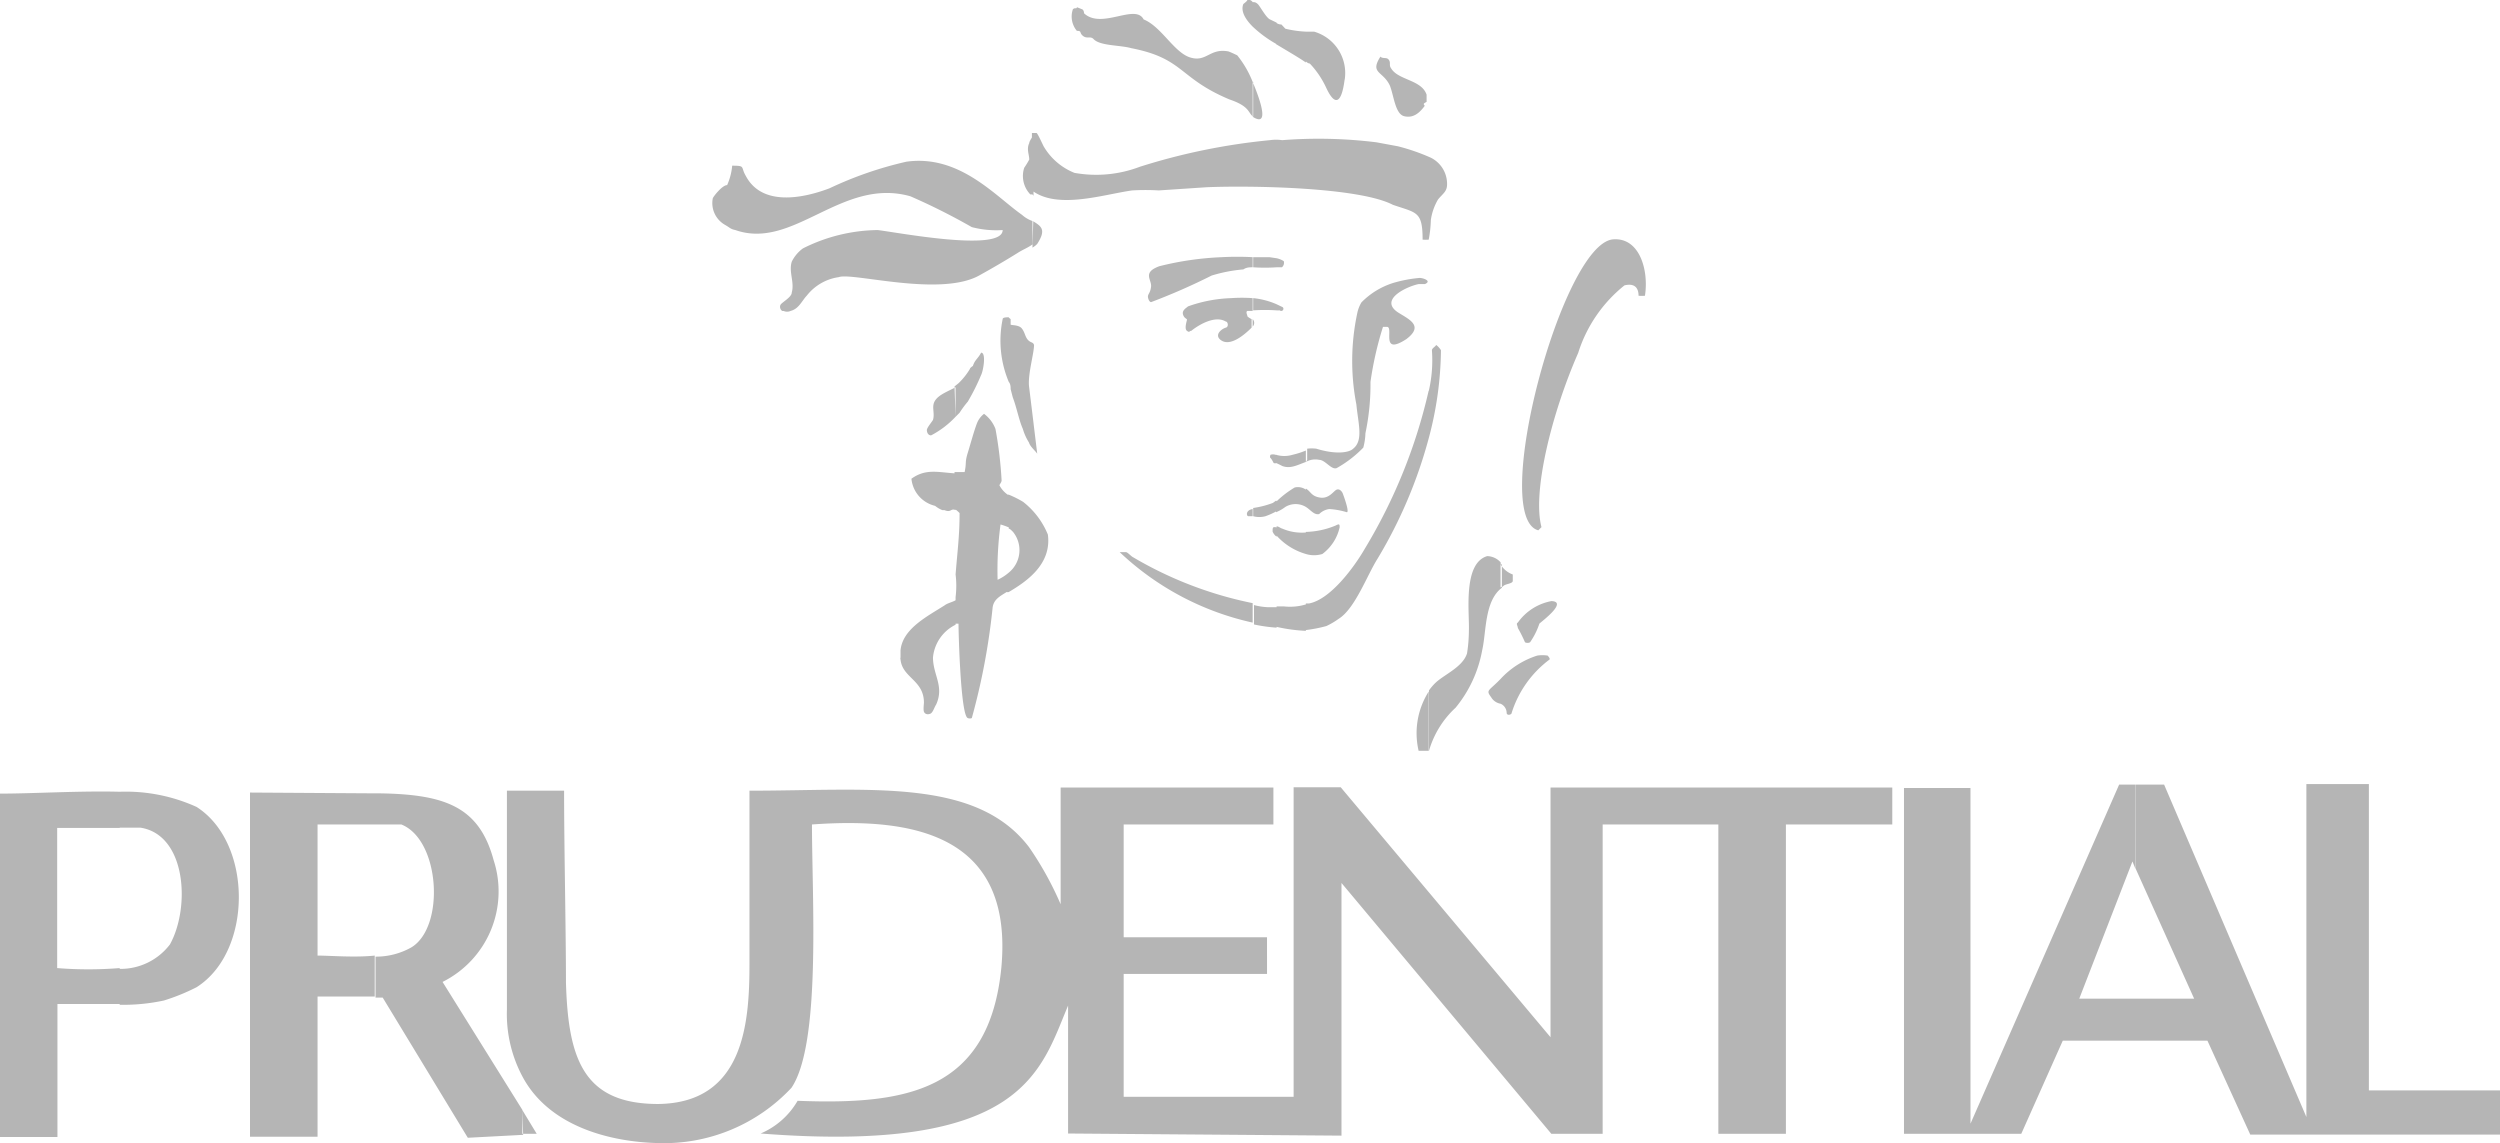 <svg xmlns="http://www.w3.org/2000/svg" viewBox="0 0 94 42.98"><defs><style>.cls-1{fill:#b5b5b5;}</style></defs><title>Asset 71</title><g id="Layer_2" data-name="Layer 2"><g id="Layer_1-2" data-name="Layer 1"><path class="cls-1" d="M57.8,24.65a1.27,1.27,0,0,1,.39,0s.11.11.07.15a4,4,0,0,0-1.42,2c0,.08-.19.12-.19,0a.38.38,0,0,0-.23-.34v-.93a3.19,3.19,0,0,1,1.38-.88ZM56.42,22.1v-.88a.88.88,0,0,0,.46.38v.24c0,.11-.27.11-.35.19s-.08,0-.11.07Zm1.88.5c.7,0-.34.77-.42.85a2.7,2.7,0,0,1-.35.7.21.21,0,0,1-.19,0,5.42,5.42,0,0,0-.27-.54c0-.08-.08-.16,0-.2a2,2,0,0,1,1.27-.81ZM60.65,9c1-.08,1.35,1.16,1.2,2.12a1.41,1.41,0,0,1-.24,0c0-.2-.07-.5-.53-.39a5.28,5.28,0,0,0-1.74,2.54c-1,2.28-1.73,5.24-1.38,6.55l-.12.12C56,19.45,58.73,9.17,60.65,9ZM56.42,26.46a.51.51,0,0,1-.35-.24c-.19-.26-.12-.23.23-.57l.12-.12v.93Zm0-5.24a.12.12,0,0,0,0-.08.7.7,0,0,0-.5-.23c-.93.27-.66,2.16-.69,2.81h0a5.62,5.62,0,0,1-.07.85c-.16.5-.81.77-1.16,1.08a1.93,1.93,0,0,0-.27.31v2.27a3.54,3.54,0,0,1,1-1.62,4.72,4.72,0,0,0,1-2.16c.16-.69.08-1.85.74-2.35v-.88Zm-2.7-4.74V14.71a5.11,5.11,0,0,0,.12-1.54c0-.08.15-.15.15-.19s.15.11.19.19A13.22,13.22,0,0,1,53.72,16.48Zm0-1.77v1.77A17.64,17.64,0,0,1,51.8,21c-.39.61-.85,1.89-1.47,2.27a2.78,2.78,0,0,1-.46.27,5.23,5.23,0,0,1-.77.15v-1h.12c.8-.15,1.69-1.35,2.11-2.08a20.09,20.09,0,0,0,2.39-5.93Zm0,11.25v2.27h-.38A2.92,2.92,0,0,1,53.72,26ZM49.1,20.83a1.05,1.05,0,0,0,.62,0,1.71,1.71,0,0,0,.65-1c0-.11,0-.15-.15-.07A3.09,3.09,0,0,1,49.1,20v.81Zm0-1.77c.19.12.31.31.5.27a.66.66,0,0,1,.38-.19,2.81,2.81,0,0,1,.66.12c.11,0-.12-.62-.15-.7s-.12-.19-.23-.15-.28.35-.62.3-.35-.23-.54-.34v.69Zm0-1.69a.71.71,0,0,1,.5-.08c.23,0,.46.39.66.31a4.32,4.32,0,0,0,1-.77,2.27,2.27,0,0,0,.08-.54,8.89,8.89,0,0,0,.19-1.93A12.88,12.88,0,0,1,52,12.29l.15,0c.27,0-.27,1.11.73.46.66-.5.12-.73-.31-1-.76-.5.39-1,.78-1.07.07,0,.19,0,.23,0,.27-.12-.08-.23-.2-.23a5,5,0,0,0-1,.19,2.89,2.89,0,0,0-1.19.73,1.31,1.31,0,0,0-.16.42A8.59,8.59,0,0,0,51,15.21c.07.73.27,1.35-.12,1.66-.15.15-.65.23-1.39,0a1.51,1.51,0,0,0-.34,0v.43Zm0-15V1.19c.12,0,.19,0,.31,0A1.62,1.62,0,0,1,50.56,3c0-.15-.11,1.54-.69.31a3.39,3.39,0,0,0-.62-.92s-.07,0-.15-.08Zm2.81-.23c.12.08.23,0,.31.11s0,.2.08.31c.26.46,1.15.43,1.34,1,0,.08,0,.19,0,.27-.15.08-.11.08-.07.15-.2.27-.43.47-.77.39s-.39-.77-.54-1.15C52,2.66,51.49,2.77,51.91,2.12ZM49.1,1.19V2.35c-.27-.19-.69-.43-1.12-.69V.85a.3.3,0,0,0,.2.07l.15.16a4.08,4.08,0,0,0,.77.11Zm0,15.75v.43c-.31.11-.58.27-.89.15,0,0-.15-.08-.23-.11V17.1a1.08,1.08,0,0,0,.62,0,3.17,3.17,0,0,0,.5-.16Zm0,1.43v.69a.75.75,0,0,0-.77,0,1.56,1.56,0,0,1-.35.2v-.39a3.68,3.68,0,0,1,.7-.54.52.52,0,0,1,.42.08Zm0,1.65v.81A2.36,2.36,0,0,1,48,20.14v-.35c.08,0,.16.08.2.08a1.85,1.85,0,0,0,.92.15Zm0,2.7v1A6.16,6.16,0,0,1,48,23.57V22.8h.27a2.06,2.06,0,0,0,.85-.08ZM48,11.67v-.23l.23.11a.08.08,0,0,1-.11.12Zm0-1.62V9.71a.8.8,0,0,1,.27.11.22.22,0,0,1-.07.23Zm0-9.2v.81A4.49,4.49,0,0,1,47.1,1V.08c.07,0,.11,0,.19.07s.31.51.46.58L48,.85Zm0,8.86v.34a6.46,6.46,0,0,1-.88,0V9.67c.23,0,.42,0,.61,0Zm0,1.73v.23a6.44,6.44,0,0,0-.88,0v-.46a2.93,2.93,0,0,1,.88.23Zm0,5.66v.31a.16.16,0,0,1-.11,0s-.08-.16-.12-.19,0-.12,0-.12a.31.31,0,0,1,.19,0Zm0,1.73v.39a2.6,2.6,0,0,1-.42.19.88.88,0,0,1-.46,0V19.1h0a3.43,3.43,0,0,0,.74-.19s0,0,.11-.08Zm0,1v.35a.47.47,0,0,1-.15-.19c0-.16,0-.19.15-.16Zm0,3v.77l0,0a6,6,0,0,1-.85-.12v-.73a2.46,2.46,0,0,0,.5.08c.07,0,.23,0,.38,0ZM47.1,12.32V12a.2.2,0,0,1,0,.28,0,0,0,0,1,0,0Zm0-7.93V3.08C47.44,3.89,47.71,4.78,47.1,4.39Zm0-4.31V1c-.27-.27-.46-.58-.35-.85,0,0,.15-.11.15-.15s.16,0,.2.08Zm0,3a3.79,3.79,0,0,0-.58-1s-.31-.15-.35-.15c-.69-.12-.81.42-1.42.23S43.67,1,43,.73c-.31-.61-1.58.39-2.24-.23,0,0,0-.12-.07-.15l-.2-.08c0,.08-.07,0-.15.08a.84.84,0,0,0,.15.81c.2,0,.08.07.23.19s.27,0,.39.11c.23.27,1,.23,1.42.35,2,.39,1.77,1.12,3.7,1.93.77.26.69.5.89.65h0V3.08Zm0,6.59v.38c-.12,0-.23,0-.35.08a5.7,5.7,0,0,0-1.19.23,23.6,23.6,0,0,1-2.28,1s-.07,0-.11-.15.08-.16.11-.43-.34-.53.31-.77a11.47,11.47,0,0,1,2.35-.34,10.86,10.86,0,0,1,1.16,0Zm0,1.54a5.77,5.77,0,0,0-.81,0,5.3,5.3,0,0,0-1.62.31c-.08.07-.23.15-.19.3s.15.16.15.2-.11.34,0,.42.08,0,.16,0c.34-.27.92-.58,1.3-.35.08,0,.12.2,0,.23s-.42.23-.23.43c.35.34.93-.16,1.2-.43V12s0,0,0,0-.16-.08-.16-.12-.07-.15,0-.19h.2v-.46Zm0,7.89v.31s-.08,0-.16,0-.11-.23.16-.27Zm0,3.58v.73h0a10.58,10.58,0,0,1-5-2.65c.08,0,.16,0,.23,0s.19.15.27.19a14.49,14.49,0,0,0,4.51,1.73Zm-9.17-.42v-.73h0A1.09,1.09,0,0,0,38.09,20c-.08-.08-.12-.12-.16-.12V18.6a3.89,3.89,0,0,1,.54.27,3,3,0,0,1,.93,1.23c.15,1.12-.81,1.77-1.47,2.16Zm0-7.9V11.94S38,12,38,12s0,.16,0,.2.3,0,.42.15.12.31.23.43.19.07.23.19c0,.31-.23,1.08-.19,1.54L39,17.06c-.08-.12-.27-.27-.31-.42a2,2,0,0,1-.23-.51c-.15-.34-.23-.8-.38-1.19L38,14.63C38,14.56,38,14.44,37.93,14.36Zm0-2.42v2.42A4,4,0,0,1,37.7,12c0-.07.15-.07.23-.07Zm0,6.66v1.23a2.8,2.8,0,0,0-.31-.11,12.87,12.87,0,0,0-.11,2.08,1.78,1.78,0,0,0,.42-.27v.73a.14.14,0,0,1-.08,0c-.23.15-.5.27-.53.61A25.15,25.15,0,0,1,36.54,27a.2.2,0,0,1-.15,0c-.27-.08-.35-3.2-.35-3.55,0,0-.07,0-.11,0v-.92s0,0,0-.08a3.45,3.45,0,0,0,0-.85c.07-.88.15-1.46.15-2.31,0,0-.15-.15-.19-.15h0V17.75h.38c.08-.38,0-.34.12-.73s.23-.81.35-1.12a.83.83,0,0,1,.26-.34,1.27,1.27,0,0,1,.43.57,15.19,15.19,0,0,1,.23,1.93c0,.08-.08.15-.08.19a1,1,0,0,0,.31.35Zm-2-2.93.15-.15a3.82,3.82,0,0,1,.31-.42,8.06,8.06,0,0,0,.5-1c.08-.15.2-.84,0-.84-.12.23-.23.26-.31.5,0,0-.11.07-.11.11a2.55,2.55,0,0,1-.43.54l-.15.12Zm0-1.11v1.11a3.45,3.45,0,0,1-.92.7c-.12,0-.16-.12-.16-.2s.16-.27.23-.38c.08-.27-.07-.5.08-.73s.5-.35.77-.5Zm0,3.19v1.43c-.19-.08-.16.11-.42,0-.08,0,0,0-.08,0a1,1,0,0,1-.27-.16A1.16,1.16,0,0,1,34.27,18c.54-.39,1-.24,1.66-.2Zm0,4.82v.92a1.53,1.53,0,0,0-.85,1.23c0,.66.43,1.08.12,1.77-.08.12-.12.31-.23.35s-.2,0-.23-.08,0-.3,0-.34c0-.85-.81-.93-.88-1.62a.12.12,0,0,1,0-.08v-.27c.08-.81,1-1.27,1.66-1.69C35.62,22.68,35.81,22.64,35.93,22.57Z"/><path class="cls-1" d="M38.82,5s.11,0,.15,0,.19.34.27.5a2.35,2.35,0,0,0,1.16,1,4.62,4.62,0,0,0,2.46-.23,23.66,23.66,0,0,1,4.89-1,1.61,1.61,0,0,1,.46,0,17.68,17.68,0,0,1,3.54.08l.81.15a7.61,7.61,0,0,1,1.24.43,1.1,1.1,0,0,1,.61,1c0,.27-.15.34-.34.57a2.11,2.11,0,0,0-.27.77,4.65,4.65,0,0,1-.08.74,1.24,1.24,0,0,1-.23,0c0-1.08-.23-1-1.12-1.31-1.27-.66-5.31-.73-7-.66l-1.8.12a8.45,8.45,0,0,0-1,0c-1.08.15-2.81.73-3.77,0V5Zm0,4.31A.71.71,0,0,0,39,9.17c.35-.54.15-.66-.15-.85Zm0-2s0,0-.08,0a1,1,0,0,1-.23-1A3.69,3.69,0,0,0,38.7,6c0-.19-.11-.39,0-.62,0-.07.12-.23.16-.31V7.36Zm0,1a1.14,1.14,0,0,1-.39-.23c-1-.7-2.35-2.28-4.35-2a14,14,0,0,0-2.89,1c-1,.38-2.54.69-3.15-.47-.2-.34,0-.38-.51-.38a2.26,2.26,0,0,1-.19.73c-.19,0-.54.46-.54.5a.94.94,0,0,0,.47,1c.19.11.19.15.38.19,2.19.77,4-2,6.58-1.27a23.73,23.73,0,0,1,2.31,1.16,3.65,3.65,0,0,0,1.16.11c0,.85-4,.08-4.7,0a6.4,6.4,0,0,0-2.81.69,1.36,1.36,0,0,0-.42.5c-.12.39.11.77,0,1.16,0,.15-.27.31-.39.42s0,.31.08.27a.32.32,0,0,0,.27,0c.31-.08.42-.38.61-.58a1.86,1.86,0,0,1,1.2-.69c.5-.19,3.85.77,5.31-.08.47-.26,1-.57,1.43-.84.19-.12.38-.19.54-.31Z"/><path class="cls-1" d="M81.37,29.5,86.72,42l0-12.52h2.35V41H94v1.66H84.61L83,39.13h-2.7V37.55h2.2l-2.2-4.89V29.5Zm-1.08,9.63H77.56L76,42.63H71.59v-13h2.5V42.25L79.68,29.5h.61v3.16l-.11-.27-2,5.16h2.15v1.58ZM19.64,42.67v-.93l.54.89-.54,0Zm0-2.2c1,1.89,3.31,2.47,5.12,2.51a6.56,6.56,0,0,0,5-2.08c1.12-1.66.77-7.13.77-9.9,3.77-.27,7.59.35,7.12,5.39-.46,4.62-3.54,5.16-7.66,5a2.93,2.93,0,0,1-1.39,1.23c9.9.77,10.52-2.35,11.56-4.81v4.81l10.28.08V33.2l7.89,9.43h1.93V31h4.35V42.63h2.54V31h4V29.61H58.3V39l-7.89-9.4H48.64V41.24H42.25V36.62h5.39V35.24H42.25l0-4.24h5.63V29.61h-8V34h0a12.37,12.37,0,0,0-1.19-2.15c-2-2.62-6-2.12-10.51-2.12v6.51c0,2.19-.19,5.23-3.43,5.27-2.81,0-3.39-1.69-3.47-4.58,0-1.93-.07-5.08-.07-7.2H19.64Zm0-10.74V40.47a5,5,0,0,1-.58-2.5V29.73Zm0,12-3-4.81a3.8,3.8,0,0,0,1.92-4.58c-.54-2-1.81-2.47-4.27-2.51h-.2V31h1c1.46.58,1.65,3.85.38,4.62a2.71,2.71,0,0,1-1.35.35v1.54h.27l3.2,5.27,2.08-.11Zm-5.55-11.9V31H11.94v4.93c.5,0,1.38.08,2.15,0v1.54H11.94v5.27H9.4l0-12.94ZM4.5,37.78a7.31,7.31,0,0,0,1.66-.16,7.69,7.69,0,0,0,1.23-.5c2.12-1.34,2.12-5.43,0-6.78a6.44,6.44,0,0,0-2.89-.57v1.35h.78c1.73.27,1.88,3,1.11,4.39a2.33,2.33,0,0,1-1.89.92Zm0-8v1.35H2.15v5.27a14.72,14.72,0,0,0,2.35,0v1.35c-.46,0-.92,0-1.34,0h-1v5H0V29.84C1.27,29.84,3,29.73,4.5,29.77Z"/></g></g></svg>